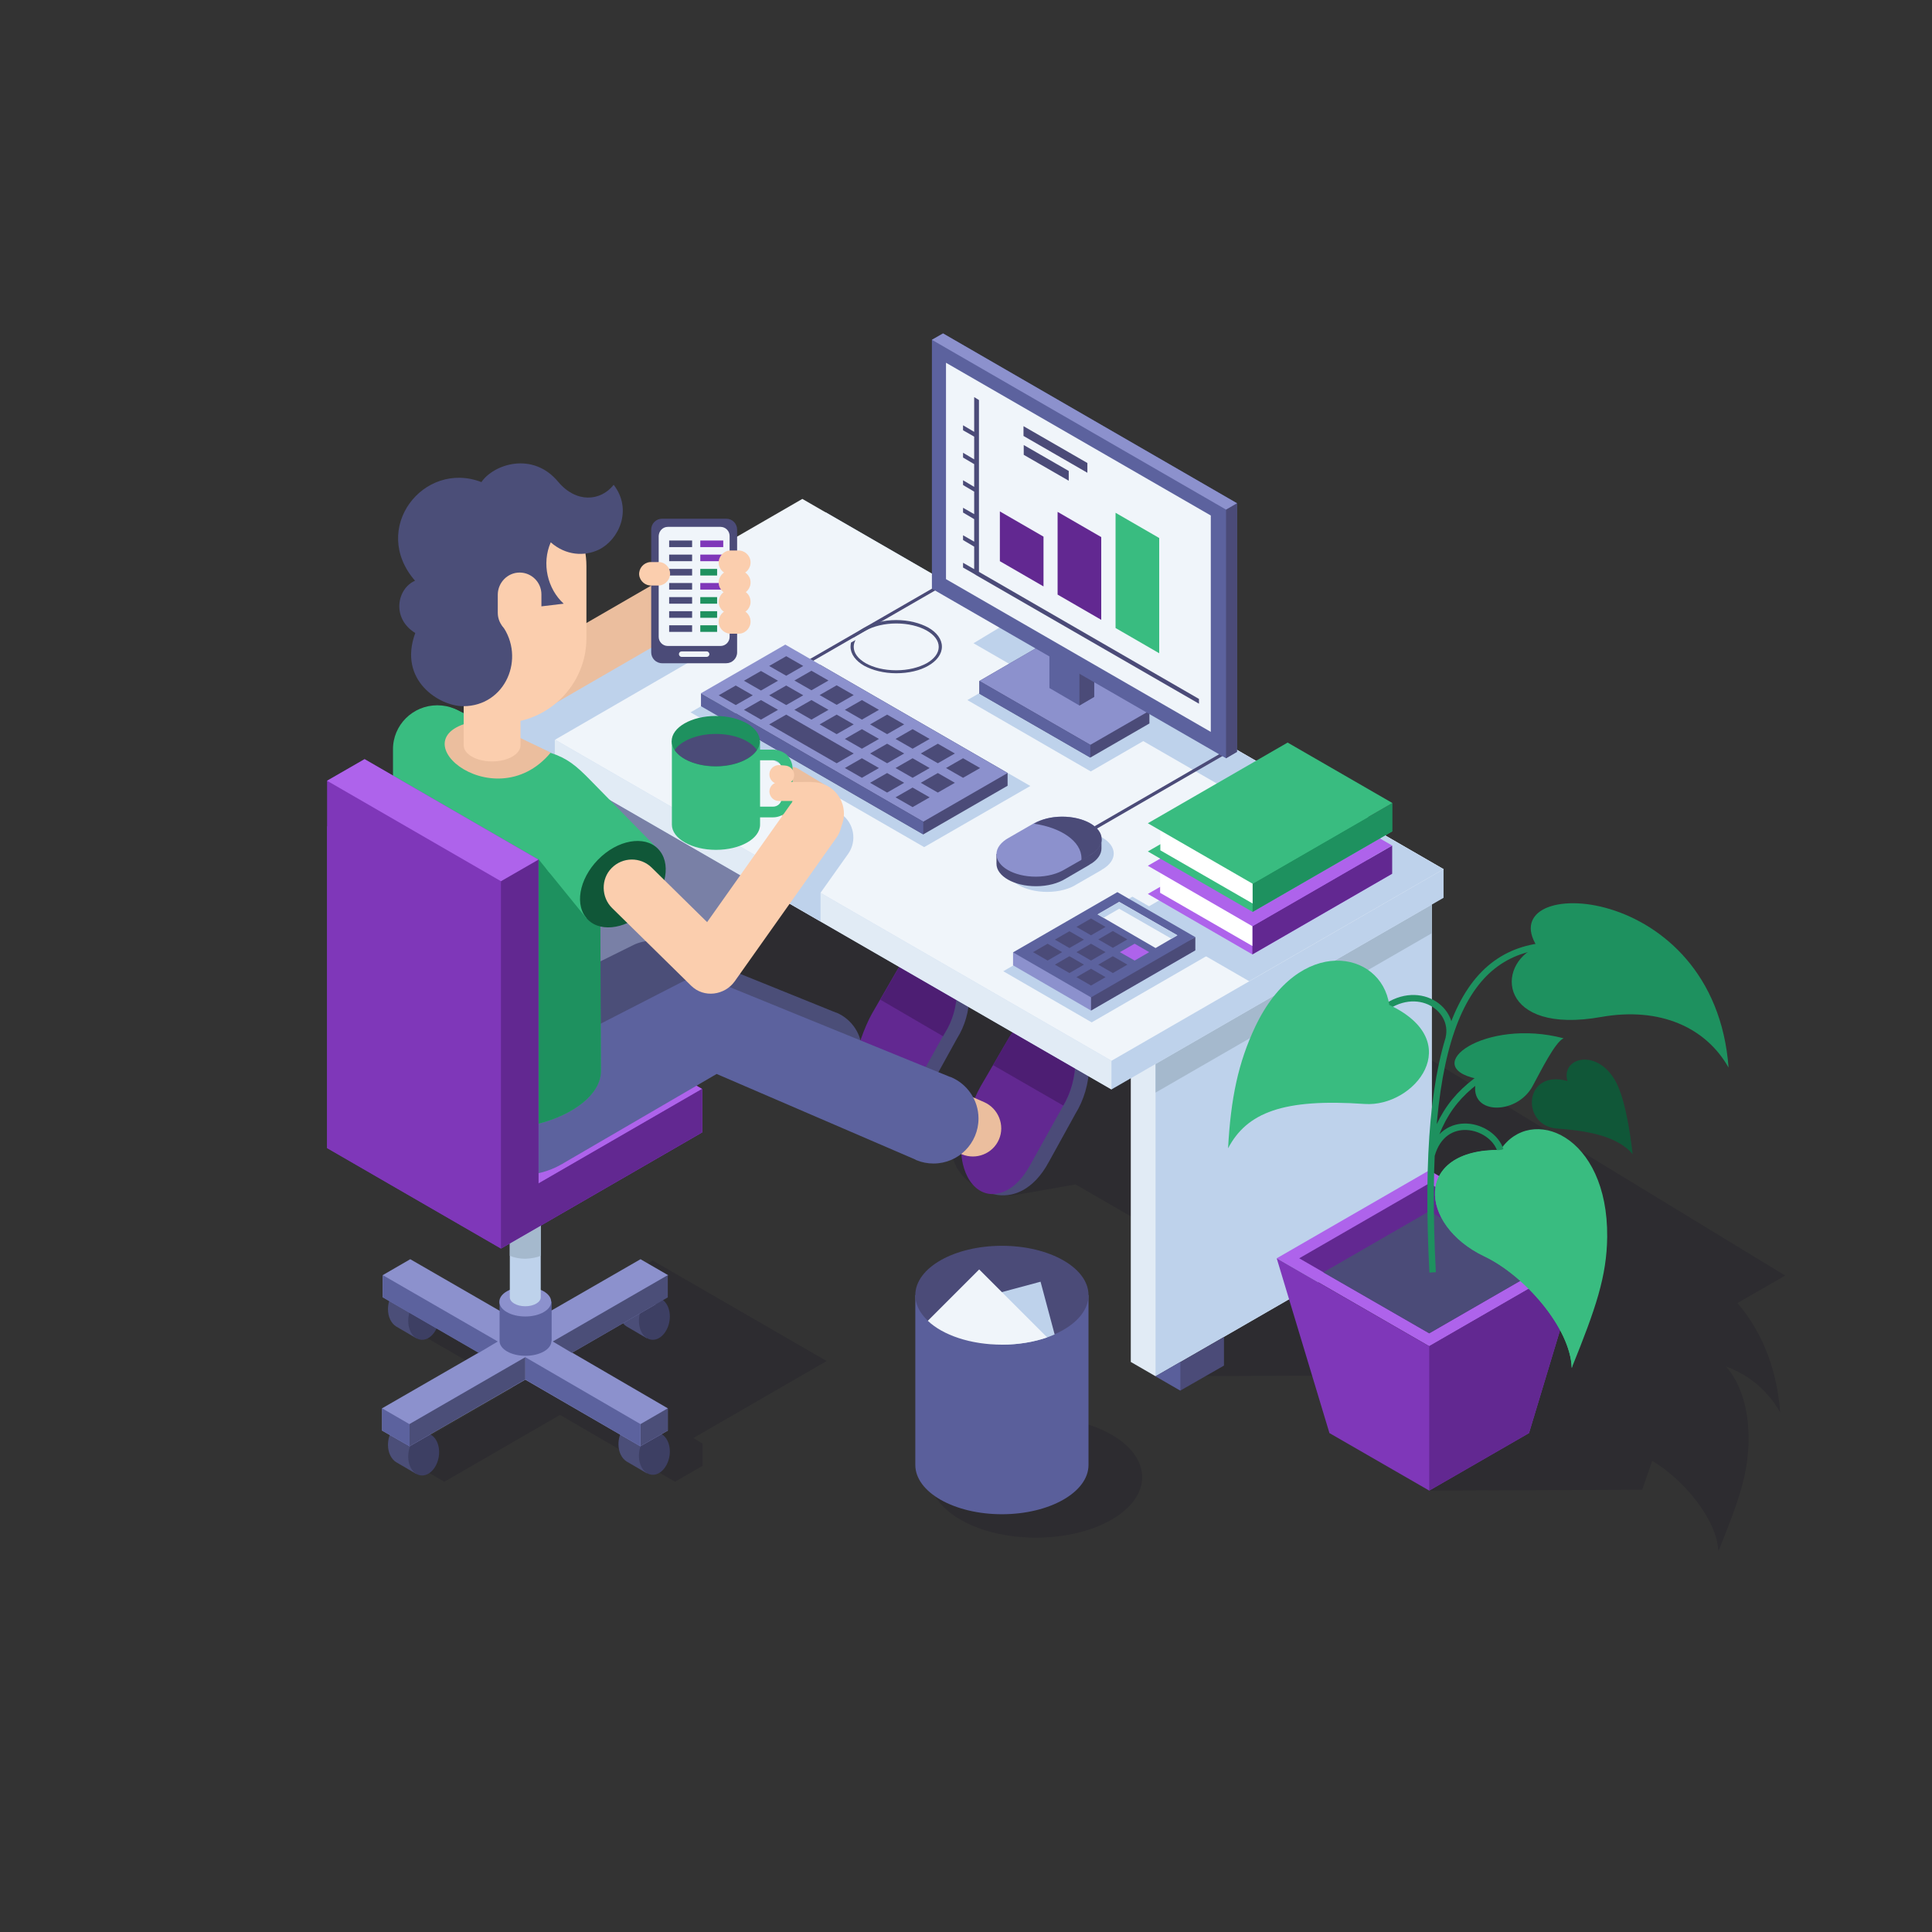 <svg version="1.1" id="_x31_" xmlns="http://www.w3.org/2000/svg" x="0" y="0" viewBox="0 0 850 850" xml:space="preserve"><rect x="0" y="0" width="850" height="850" fill="#333333" stroke="none"/><style>.st1{fill:#4b4b78}.st1,.st2,.st3,.st4{fill-rule:evenodd;clip-rule:evenodd}.st2{fill:#622891}.st3{fill:#4d1e73}.st4{fill:#e1ebf5}.st10,.st12,.st13,.st14{fill-rule:evenodd;clip-rule:evenodd}.st5{fill:#bed2eb}.st5,.st6,.st9{fill-rule:evenodd;clip-rule:evenodd}.st6{fill:#a5b9cd}.st9{fill:#5a5f9b}.st10{fill:#f0f5fa}.st12{fill:#8c91cd}.st13{fill:#4b4e78}.st14{fill:#ebbe9e}.st15{fill:#ae63eb}.st15,.st16,.st17,.st18,.st19,.st20{fill-rule:evenodd;clip-rule:evenodd}.st16{fill:#fff}.st17{fill:#5c629e}.st18{fill:#39bc80}.st19{fill:#1e915f}.st20{fill:#7f37b9}.st21{fill:#105738}.st21,.st23,.st24{fill-rule:evenodd;clip-rule:evenodd}.st23{fill:#3d3f63}.st24{fill:#fbceae}</style><switch><g><path d="M241.8 308.1v137.4l99.7-.4 82.6 47.7c-1.1.8-2 1.6-2.5 2.5-6.3 8.9-2.5 21.1 8.4 27.2 5.1 2.9 10.8 3.9 16.2 3.3.7-.1 1.4-.2 2-.3l25-4.4 35.3 20.4v64l120.4-.5v50.8l93.6-.4 4.4-12.7c14 8.3 28.6 26 29.1 39.8 9.1-22.4 13.2-34.3 13.3-49.1.1-14.8-4.1-25.5-9.9-32.2 10.3 3.8 18.5 10.8 23.8 20.2-1.6-20.9-9-36.7-18.8-48.1l21-12.1-477.8-291-65.8 37.9zm-13.2 280.3l58.6-33.8 76.5 44.2-58.7 33.9 4.1 2.4v9.8l-12.1 7-50.6-29.4-50.9 29.4-12.1-7v-9.8l42.4-24.5-42.2-24.4v-9.8l12.1-7 32.9 19zm227.2 34.9c25.8 0 46.7 11.9 46.7 26.6 0 14.7-20.9 26.6-46.7 26.6-25.8 0-46.7-11.9-46.7-26.6 0-14.6 20.9-26.6 46.7-26.6z" opacity=".2" fill-rule="evenodd" clip-rule="evenodd" fill="#181126"/><path class="st1" d="M423.3 507.8c0 17 24.5 28.9 38.2 3.3l11.7-21.2c3.6-5.8 5.9-13.3 6-20.9 0-14.1-7.8-23.2-17.5-20.3l-7.6 2.3-.6 3.1c-1.7 1.8-3.3 4.1-4.7 6.5-5.4 9.3-25.4 40.6-25.5 47.2z"/><path class="st2" d="M422.8 504.6c0 14.1 7.8 23.1 17.4 20.2 4.5-1.3 8.6-5 11.7-10 .4-.6.8-1.3 1.2-2l14.1-25.3c3.6-5.7 5.9-13.2 5.9-20.8 0-14.1-7.8-23.1-17.4-20.2-5 1.5-9.6 5.9-12.8 11.8L431.4 478c-3.2 5.6-8.6 19.4-8.6 26.6z"/><path class="st3" d="M467.8 486.4c3.3-5.6 5.3-12.6 5.3-19.8 0-14.1-7.8-23.1-17.4-20.2-5 1.5-9.6 5.9-12.8 11.8l-6 10.4 30.9 17.8z"/><path class="st1" d="M376.3 472.8c0 15.3 22 25.9 34.3 3l10.5-19c3.3-5.2 5.3-11.9 5.4-18.8 0-12.7-7-20.9-15.7-18.3l-6.8 2-.5 2.8c-1.6 1.7-3 3.6-4.2 5.8-4.9 8.4-22.9 36.5-23 42.5z"/><path class="st2" d="M375.9 469.8c0 12.6 7 20.8 15.6 18.2 4-1.2 7.7-4.5 10.5-9 .4-.6.7-1.2 1-1.8l12.6-22.7c3.3-5.2 5.3-11.9 5.3-18.7 0-12.6-7-20.8-15.6-18.2-4.5 1.3-8.6 5.3-11.4 10.6L383.6 446c-2.9 5.1-7.7 17.4-7.7 23.8z"/><path class="st3" d="M414.9 455.9l.8-1.4c3.3-5.2 5.3-11.9 5.3-18.7 0-12.6-7-20.8-15.6-18.2-4.5 1.3-8.6 5.3-11.4 10.6l-6.7 11.6 27.6 16.1z"/><path class="st4" d="M497.5 599.2l10.9 6.3 121.5-70.1v-150l-132.4 76.5z"/><path class="st5" d="M508.4 468.1v137.4l121.5-70.1V398z"/><path class="st6" d="M508.4 468.1v12.6l121.5-70.1V398z"/><path class="st4" d="M230.9 439.2l10.9 6.3 121.5-70.1v-150l-132.4 76.5z"/><path fill-rule="evenodd" clip-rule="evenodd" fill="#7980a6" d="M241.8 308.1v137.4l121.5-70.1V238z"/><path fill-rule="evenodd" clip-rule="evenodd" fill="#a6b8cf" stroke="#4b4b78" stroke-width=".216" stroke-miterlimit="22.926" d="M241.8 308.1v12.6l121.5-70.1V238z"/><path class="st1" d="M252.7 451.8l-10.9-6.3 30.1-17.3v12.6z"/><path class="st9" d="M252.7 451.8v-12.6l-10.9 6.3z"/><path class="st1" d="M338 402.6l-10.9-6.3 30-17.3v12.6z"/><path class="st9" d="M338 402.6V390l-10.9 6.3z"/><path class="st5" d="M363.3 225.4l271.8 157V395L489 479.3 217.2 322.4v-12.6z"/><path class="st4" d="M489 466.7v12.6L206.9 316.5v-12.6z"/><path class="st10" d="M353 219.5l282.1 162.9L489 466.7 206.9 303.9z"/><path class="st5" d="M498.2 394.5l38.9 22.5-56.8 32.8-38.9-22.5zm-53-121.7l117.3 67.7v14.3l-4.8 2.8L428.3 283zm-84.2 120l-21.7-12.5 13.5-19.1c4-5.6 11.8-6.9 17.4-3 5.6 4 6.9 11.8 3 17.4L361 392.8v12.6l-24.8-14.3v-12.6l24.8 14.3zm-135.5-78.2l-2.5-4.3 80.5-46.5 11.8 20.5-71.2 41.2V338l-24.9-14.4v-.8c0-3.7 1.6-7 4.2-9.3l2.1 1.1zm246.9 50.9c9.7 0 17.6 4.5 17.6 10 0 2.6-1.7 4.9-4.5 6.7-.4.2-.7.4-1.1.7l-10.6 6.1c-3.2 2.1-7.9 3.4-13.1 3.4-9.7 0-17.6-4.5-17.6-10 0-2.9 2.1-5.5 5.5-7.3l11.3-6.5c3.1-2 7.6-3.1 12.5-3.1z"/><path class="st1" d="M355.9 290.2l59.3-34.2.7 1.2-59.3 34.2z"/><path fill-rule="evenodd" clip-rule="evenodd" fill="none" stroke="#4b4b78" stroke-width="1.417" stroke-linecap="round" stroke-miterlimit="22.926" d="M470.2 370.9l70.6-40.8"/><path class="st1" d="M467.3 363.5c7 0 13 2.3 15.7 5.7h1.6v4.1c0 2.5-1.7 4.9-4.4 6.6-.4.2-.7.4-1.1.7l-10.3 6c-3.2 2-7.8 3.3-13 3.3-9.6 0-17.4-4.4-17.4-9.9v-4.3l2-.3c.9-1 2.1-1.9 3.5-2.6l11-6.4c3.1-1.7 7.5-2.9 12.4-2.9z"/><path class="st12" d="M467.3 359.3c9.5 0 17.3 4.4 17.3 9.9 0 2.5-1.7 4.8-4.4 6.6-.4.2-.7.4-1.1.6l-10.5 6c-3.2 2-7.8 3.3-12.9 3.3-9.5 0-17.3-4.4-17.3-9.9 0-2.8 2.1-5.4 5.4-7.2l11.1-6.4c3.2-1.7 7.6-2.9 12.4-2.9z"/><path class="st1" d="M467.3 359.3c9.6 0 17.4 4.4 17.4 9.9 0 2.5-1.7 4.9-4.4 6.6-.4.2-.7.4-1.1.7l-3.4 2v-.9c0-7.4-8.9-13.5-20.9-15.2 3.1-1.9 7.5-3.1 12.4-3.1z"/><path class="st5" d="M466 284.7l54.2 31.4-40.3 23.3-54.3-31.4zm-115.6 1.8l102.9 59.3-46.7 26.9-102.8-59.3zm234 66.6l50.7 29.3-85.5 49.3-50.6-29.2z"/><path class="st13" d="M394.3 272.8c5.5 0 10.4 1.3 14.1 3.3 3.7 2.1 6 5.1 6 8.4 0 3.3-2.3 6.3-6 8.4-3.6 2.1-8.6 3.3-14.1 3.3s-10.4-1.3-14.1-3.3c-3.7-2.1-6-5.1-6-8.4 0-.6.1-1.2.2-1.8l2-1.1c-.5.9-.8 1.9-.8 3 0 2.8 2 5.3 5.3 7.2 3.4 1.9 8.1 3.1 13.4 3.1 5.2 0 9.9-1.2 13.4-3.1 3.3-1.9 5.3-4.4 5.3-7.2s-2-5.3-5.3-7.2c-3.4-1.9-8.1-3.1-13.4-3.1-5.2 0-9.9 1.2-13.4 3.1l-.2.1-5.4 3.1c1-1.7 2.7-3.2 4.9-4.4 3.7-2.1 8.7-3.4 14.1-3.4z"/><path class="st14" d="M439.5 501.3c-2.7 6.3-10.1 9.2-16.4 6.5l-44.7-19.6c-6.3-2.7-9.2-10.1-6.5-16.4 2.7-6.3 10.1-9.2 16.4-6.5l44.7 19.6c6.3 2.8 9.2 10.2 6.5 16.4z"/><path class="st1" d="M519.3 611.8l-10.9-6.3 30.1-17.3v12.6z"/><path class="st9" d="M519.3 611.8v-12.6l-10.9 6.3z"/><path class="st1" d="M604.6 562.6l-10.9-6.3 30-17.3v12.6z"/><path class="st9" d="M604.6 562.6V550l-10.9 6.3z"/><path class="st13" d="M237 436.4l41.6-20.6c2.4-1.2 5.4-1.9 8.1-1.9 2.7 0 4.8.6 6.9 1.6l74.2 30h.1l.3.1c6.6 2.9 11.1 9.5 11 17.1-.1 10.2-8.5 18.3-18.6 18.1-2.4 0-4.7-.5-6.8-1.4-.3-.1-.5-.2-.8-.3l-60-25.8-63.1 35.6c-.4.2-.8.5-1.2.7l-.1.1c-4.9 2.6-4.1 4.1-16.4 4-12.3-.2-33.5-15.6-33.3-34.2.3-18.6 20.2-33.5 34.2-33.3 14.1.1 17.8 4 23.9 10.2z"/><path class="st15" d="M566.5 357.8l46 26.6-61.5 35.5-46-26.6z"/><path class="st2" d="M612.5 372v12.4L551 419.9v-12.4z"/><path class="st16" d="M510.4 380.5v12.3l40.6 23.4v-12.3z"/><path class="st15" d="M566.5 345.4l46 26.6-61.5 35.5-46-26.6z"/><path class="st1" d="M457 284.5l48.7 28.2v5.6l-26 15-48.8-28.1v-5.6z"/><path class="st12" d="M457.1 284.4l48.8 28.2-26.2 15.1-48.8-28.1z"/><path class="st17" d="M479.7 327.7v5.6l-48.8-28.1v-5.6zm-4.8-38.3l6.5 10.7v6.5l-6.5 3.8-13.2-7.7v-20.9z"/><path class="st1" d="M474.9 289.4v21l6.5-3.8v-20.9z"/><path class="st17" d="M544.2 221.4v109.4l-4.8 2.8L410 259V149.5l4.9-2.8z"/><path class="st1" d="M539.4 224.2v109.4l4.8-2.8V221.4z"/><path class="st12" d="M539.4 224.2L410 149.5l4.9-2.8 129.3 74.7z"/><path class="st10" d="M532.7 226.8V322l-116.5-67.2v-95.2z"/><path class="st18" d="M566.5 339.1l46.1 26.6-61.5 35.5-46.1-26.6z"/><path class="st19" d="M612.6 353.3v12.4l-61.5 35.5v-12.4z"/><path class="st16" d="M510.5 361.7v12.4l40.6 23.4v-12.3z"/><path class="st18" d="M566.5 326.7l46.1 26.6-61.5 35.5-46.1-26.6z"/><path class="st1" d="M360.7 292.4l82.6 47.7v5.6l-37.1 21.4-82.5-47.6v-5.7z"/><path class="st12" d="M345.5 283.6l97.8 56.5-37.1 21.4-97.8-56.5z"/><path class="st17" d="M406.2 361.5v5.6l-97.8-56.4V305z"/><path class="st1" d="M345.9 288.7l7.5 4.3-7.5 4.3-7.5-4.3 7.5-4.3zm29.7 42.8l-7.5 4.3-29.7-17.1 7.5-4.3 29.7 17.1zM357 295.1l-7.5 4.3 7.5 4.3 7.5-4.3-7.5-4.3zm11.1 6.4l7.5 4.3-7.5 4.3-7.5-4.3 7.5-4.3zm11.1 6.5l-7.5 4.3 7.5 4.3 7.5-4.3-7.5-4.3zm11.1 6.4l7.5 4.3-7.5 4.3-7.5-4.3 7.5-4.3zm11.2 6.4l-7.5 4.3 7.5 4.3 7.5-4.3-7.5-4.3zm11.1 6.4l7.5 4.3-7.5 4.3-7.5-4.3 7.5-4.3zm11.1 6.4l-7.5 4.3 7.5 4.3 7.5-4.3-7.5-4.3zm-11.1 15.1l-7.5-4.3 7.5-4.3 7.5 4.3-7.5 4.3zm-11.1-6.5l7.5-4.3-7.5-4.3-7.5 4.3 7.5 4.3zm-11.2-6.4l-7.5-4.3 7.5-4.3 7.5 4.3-7.5 4.3zm-11.1-6.4l7.5-4.3-7.5-4.3-7.5 4.3 7.5 4.3zm-11.1-6.4l7.5-4.3-7.5-4.3-7.5 4.3 7.5 4.3zm-11.1-6.4l7.5-4.3-7.5-4.3-7.5 4.3 7.5 4.3zm-11.1-6.4l-7.5-4.3 7.5-4.3 7.5 4.3-7.5 4.3zm-11.1-6.4l7.5-4.3-7.5-4.3-7.5 4.3 7.5 4.3zm66.7 51.3l7.5-4.3-7.5-4.3-7.5 4.3 7.5 4.3zm-11.2-6.4l-7.5-4.3 7.5-4.3 7.5 4.3-7.5 4.3zm-11.1-6.5l7.5-4.3-7.5-4.3-7.5 4.3 7.5 4.3zm-44.4-25.6l7.5-4.3-7.5-4.3-7.5 4.3 7.5 4.3zm-11.1-6.4l-7.5-4.3 7.5-4.3 7.5 4.3-7.5 4.3z"/><path class="st15" d="M628.8 514.9l67.1 38.7-67.1 38.7-67.1-38.7z"/><path class="st2" d="M628.8 520.6l57.2 33-57.2 33-57.2-33z"/><path class="st1" d="M675.3 559.8l-46.5 26.8-46.6-26.8 46.6-26.9z"/><path class="st20" d="M561.7 553.6l23.2 76.9 43.9 25.3 43.9-25.3 23.2-76.9-67.1 38.7z"/><path class="st2" d="M695.9 553.6l-23.2 76.9-43.9 25.3v-63.5z"/><path class="st19" d="M676.3 416.5c-20.6-32 78-29.8 84.2 53.2-10-17.7-30.2-26.8-55.9-22.3-45.1 8.1-47.1-23-28.3-30.9z"/><path class="st21" d="M689.6 475.6c-3.2-11.1 15.5-15.2 22.8 3.6 2.7 6.8 4.7 18.1 5.9 28.6-7.2-8.7-22.5-10.5-33.4-11.3-15.9-1.3-14.6-26.3 4.7-20.9z"/><path class="st18" d="M691.5 601.8c10.6-26.2 15.4-40.2 15.6-57.6.4-45.1-33.6-58.4-47-38.3-38.1-.4-36.2 32.9-7 46.8 17.7 8.5 37.8 31.5 38.4 49.1z"/><path d="M630.3 559.8c-5.5-105.3 14.2-143 53.7-143.9m-54.2 92.4c5.3-19 26.5-13.7 30.3-2.3m-22.7-49.3c3.2-13.9-15.7-25.5-31.4-10.5m62.7 18.3c-20.5 9.6-31.8 19.1-38 37.4" fill="none" stroke="#1e915f" stroke-width="2.835" stroke-miterlimit="22.926" fill-rule="evenodd" clip-rule="evenodd"/><path class="st19" d="M649.7 474.6c-25.7-5.4 3.6-26.9 38.2-17.8-3.8 1.8-9.9 14.2-13.6 21-7.1 13.3-29.6 13-24.6-3.2z"/><path class="st18" d="M540.3 505.2c1.2-22.1 4.5-37.7 11.9-53.4 19.3-40.8 55.6-33.7 59-9.7 34.4 16.2 11.1 45.1-10.8 43.6-35.9-2.5-51.8 3.8-60.1 19.5zm151.2 96.6l.1-.1c1.3-6.5 1.9-13.2 1.9-20 0-30-12.8-57-33.3-75.9 0 .1-.1.1-.1.2-38.1-.4-36.2 32.9-7 46.8 17.7 8.4 37.8 31.4 38.4 49z"/><path transform="rotate(-30.031 269.136 281.327)" class="st14" d="M222.7 269.5h93v23.7h-93z"/><path class="st20" d="M236.9 398.2v39.3l72 41.6v19.1l-88.5 51.1-76.5-44.2V363.6l16.5-9.6z"/><path class="st15" d="M236.9 437.5l72 41.6-72 41.6z"/><path class="st17" d="M254.7 455.3l44.4-22.8c2.6-1.4 5.5-2.2 8.6-2.2 2.7 0 5.2.6 7.5 1.6L418 473.8h.1l.3.1c7.1 3 12.1 10 12.1 18.2 0 10.9-8.8 19.8-19.8 19.8-2.6 0-5.1-.5-7.3-1.4-.3-.1-.6-.2-.8-.4l-87.3-37.6-67.3 39.2c-.4.3-.8.5-1.3.7l-.1.1c-5.2 2.9-11.2 4.5-17.5 4.5-20 0-36.3-16.2-36.3-36.3 0-20 16.2-36.3 36.3-36.3 9.9.2 19.1 4.3 25.6 10.9z"/><path class="st18" d="M172 479.6l.4-41.5h1v-99.9c0-20.2 20.6-29 27-26.1l41.8 19.1c7.4 2.4 11.3 5.7 17.2 11.7l29.8 30.4-25.2 23.5.3 74.4c0 14-22.4 25.4-44.5 25.4-22.2 0-36.5-7.3-42.3-17.5l-5.5.5z"/><path class="st19" d="M280.6 386.9l-16.5 9.9.3 74.4c0 10.3-12.2 19.3-27.5 23.2V378l21.1 26 22.6-17.1z"/><path class="st13" d="M184.4 574.1c0 1.9-.4 3.8-1.2 5.4v9.3l-8.9-5.2c-2.1-1.3-3.6-4.1-3.6-7.6 0-5.1 3.1-9.7 6.8-10.2 3.8-.5 6.9 3.2 6.9 8.3z"/><path class="st23" d="M193.2 579.2c0 5.1-3.1 9.7-6.8 10.2-3.8.5-6.8-3.2-6.8-8.3 0-5.1 3.1-9.7 6.8-10.2 3.8-.5 6.8 3.2 6.8 8.3z"/><path class="st13" d="M184.4 633.8c0 1.9-.4 3.8-1.2 5.4v9.3l-8.9-5.2c-2.1-1.3-3.6-4.1-3.6-7.6 0-5.1 3.1-9.7 6.8-10.2 3.8-.5 6.9 3.2 6.9 8.3z"/><path class="st23" d="M193.2 638.9c0 5.1-3.1 9.7-6.8 10.2-3.8.5-6.8-3.2-6.8-8.3 0-5.1 3.1-9.7 6.8-10.2 3.8-.5 6.8 3.2 6.8 8.3z"/><path class="st18" d="M192.4 310.3c10.8 0 19.5 8.7 19.5 19.5 0 8.1-4.9 15-11.8 18V368h-27.2v-38.2c-.1-10.8 8.7-19.5 19.5-19.5z"/><path class="st13" d="M285.8 574.1c0 1.9-.4 3.8-1.2 5.4v9.3l-8.9-5.2c-2.1-1.3-3.6-4.1-3.6-7.6 0-5.1 3.1-9.7 6.8-10.2 3.9-.5 6.9 3.2 6.9 8.3z"/><path class="st23" d="M294.7 579.2c0 5.1-3.1 9.7-6.8 10.2-3.8.5-6.8-3.2-6.8-8.3 0-5.1 3.1-9.7 6.8-10.2 3.7-.5 6.8 3.2 6.8 8.3z"/><path class="st13" d="M285.8 633.5c0 1.9-.4 3.8-1.2 5.4v9.3l-8.9-5.2c-2.1-1.3-3.6-4.1-3.6-7.6 0-5.1 3.1-9.7 6.8-10.2 3.9-.5 6.9 3.2 6.9 8.3z"/><path class="st23" d="M294.7 638.6c0 5.1-3.1 9.7-6.8 10.2-3.8.5-6.8-3.2-6.8-8.3 0-5.1 3.1-9.7 6.8-10.2 3.7-.5 6.8 3.2 6.8 8.3z"/><path class="st12" d="M293.8 619.6v9.8l-12.1 6.9-50.6-29.3-50.9 29.3-12.1-6.9v-9.8l42.5-24.5-42.2-24.4V561l12.1-7 50.6 29.2 50.7-29.2 12.1 7-5.7 13-36.5 21.1z"/><path class="st17" d="M180.2 636.3v-9.7l-12.1-7v9.8z"/><path class="st13" d="M281.7 636.3v-9.7l12.1-7v9.8z"/><path class="st17" d="M242.6 590c0 3.6-5.1 6.5-11.4 6.5-6.3 0-11.4-2.9-11.4-6.5v-17.3h22.9V590z"/><path class="st12" d="M231.1 579.2c6.3 0 11.4-2.9 11.4-6.5s-5.1-6.5-11.4-6.5-11.4 2.9-11.4 6.5 5.1 6.5 11.4 6.5z"/><path class="st5" d="M237.9 570.8v-34.7h-13.6v34.7c0 2.1 3 3.9 6.8 3.9s6.8-1.8 6.8-3.9z"/><path class="st6" d="M237.9 552.5v-16.4h-13.6v16.4c1.9.8 4.2 1.3 6.8 1.3 2.6-.1 4.9-.5 6.8-1.3z"/><path class="st14" d="M364.1 350.7c-1.2 1.9-3.7 2.6-5.6 1.5l-11.8-7.1c-1.9-1.2-2.6-3.7-1.5-5.6 1.1-1.9 3.7-2.6 5.6-1.5l11.8 7.1c2 1.1 2.6 3.6 1.5 5.6z"/><path class="st17" d="M281.7 636.3v-9.8l-50.6-29.4v9.8l50.6 29.4zM219 590.2L168.4 561v9.8l42.2 24.4 8.4-5z"/><path class="st13" d="M180.2 636.3v-9.8l50.9-29.4v9.8l-50.9 29.4zm63-46.1l50.6-29.2v9.8l-42.2 24.4-8.4-5z"/><path class="st14" d="M353.8 356.3c0 2.3-1.9 4.1-4.2 4.1l-2.6-.2c-2.3 0-4.1-1.9-4.1-4.2 0-2.3 1.9-4.1 4.2-4.1l2.6.2c2.3.1 4.1 1.9 4.1 4.2z"/><path class="st20" d="M236.9 378.2v142.5l72-41.6v19.1l-88.5 51.1-76.5-44.2V343.5l16.5-9.5z"/><path class="st14" d="M242.3 331.1c-25.4 30.6-71.7-9.4-29.8-14.3l29.8 14.3z"/><path class="st18" d="M340.1 329.8H327v4.7h13.1c1.1 0 2 .4 2.7 1.1.7.7 1.1 1.7 1.1 2.7v12.8c0 1.1-.4 2-1.1 2.7-.7.7-1.7 1.1-2.7 1.1H327v4.7h13.1c2.4 0 4.5-1 6.1-2.5 1.6-1.6 2.5-3.7 2.5-6.1v-12.8c0-2.4-1-4.5-2.5-6.1-1.6-1.3-3.8-2.3-6.1-2.3z"/><path class="st18" d="M295.6 362.8c0 6.1 8.7 11.1 19.4 11.1s19.4-4.9 19.4-11.1v-36.7h-38.8v36.7z"/><path class="st19" d="M314.9 337.2c10.7 0 19.4-5 19.4-11.1s-8.7-11.1-19.4-11.1-19.4 5-19.4 11.1c.1 6.1 8.8 11.1 19.4 11.1z"/><path class="st1" d="M296.8 330c2.8 4.2 9.8 7.1 18.1 7.1s15.3-3 18.1-7.1c-2.8-4.2-9.8-7.1-18.1-7.1-8.2 0-15.3 3-18.1 7.1z"/><path class="st24" d="M349.4 341c0 2.3-1.9 4.1-4.2 4.1l-2.6-.2c-2.3 0-4.1-1.9-4.1-4.2 0-2.3 1.9-4.1 4.2-4.1l2.6.2c2.3.1 4.1 1.9 4.1 4.2z"/><path class="st9" d="M478.9 644.5c0 12-17.1 21.7-38.1 21.7s-38.1-9.7-38.1-21.7v-74.7h76.2v74.7z"/><ellipse class="st1" cx="440.8" cy="569.8" rx="38.1" ry="21.7"/><path class="st5" d="M464 587.1c-6.3 2.8-14.2 4.4-22.8 4.5-7.3-6-12.4-13-14.3-19.4l30.9-8.3 6.2 23.2z"/><path class="st10" d="M460.7 588.4c-5.8 2-12.6 3.2-19.9 3.2-13.8 0-26-4.2-32.6-10.5l22.6-22.6 29.9 29.9z"/><path class="st1" d="M291.3 228.2h28.2c2.7 0 4.8 2.2 4.8 4.8v54c0 2.7-2.2 4.8-4.8 4.8h-28.2c-2.7 0-4.8-2.2-4.8-4.8v-54c0-2.7 2.2-4.8 4.8-4.8z"/><path class="st10" d="M293.8 231.8H317c2.2 0 4 1.8 4 4v44.4c0 2.2-1.8 4-4 4h-23.2c-2.2 0-4-1.8-4-4v-44.4c.1-2.3 1.9-4 4-4z"/><path class="st24" d="M216.5 296.5c6.9 0 12.5 5.6 12.5 12.5v18.9c0 3.9-5.6 7.1-12.5 7.1s-12.5-3.2-12.5-7.1V309c0-6.9 5.6-12.5 12.5-12.5z"/><path class="st24" d="M220.7 211.8c20.5 0 37.3 16.8 37.3 37.3v31.7c0 20.5-16.8 37.3-37.3 37.3-4.8 0-9.4-.9-13.6-2.6 4.1-2.7 6.8-7.4 6.8-12.6V290c0-8.4-6.9-15.2-15.2-15.2-7.2 0-13.2 5-14.8 11.7-.3-1.8-.4-3.7-.4-5.6v-31.7c0-20.6 16.7-37.4 37.2-37.4z"/><path class="st13" d="M220.8 275c10.6 14.5 1.6 35.7-17 35.7-10.4 0-28.8-11.3-21.1-32.2-10.6-6.5-8-19.6-.1-23-20-23 3.8-53.2 29.2-43.4 5.3-7.8 22.5-13.7 33.8-.1 7.9 9.4 18.6 8.6 24.4 1.3 8.4 10.9 2.3 24.2-6.5 28.5-6.4 3.1-14.6 2.6-21.2-3.2-4.1 9.4-1.4 20.5 5.7 27l-13.4 1.6-13.8 7.8z"/><path class="st24" d="M228.6 251.9c5.3 0 9.6 4.3 9.6 9.6v8.1c0 5.3-4.3 9.6-9.6 9.6s-9.6-4.3-9.6-9.6v-8.1c.1-5.3 4.4-9.6 9.6-9.6zm128.8 92.2c7.7 0 13.9 6.2 13.9 13.9s-6.2 13.9-13.9 13.9-8.5-9-8.5-13.9.4-3.9 1.2-5.6h-7.4c-2.3 0-4.1-1.8-4.2-4.1 0-2.3 1.8-4.1 4.1-4.2l13.8-.1h.5c.2.1.3.1.5.1z"/><path class="st18" d="M249.5 357.4c9.3-6.4 20.4-5.8 24.6 1.3 4.2 7.2.1 18.2-9.2 24.6-9.3 6.4-20.4 5.8-24.6-1.3-4.3-7.1-.2-18.2 9.2-24.6z"/><path class="st21" d="M264.7 376.7c9-8 20.6-9 25.7-2.2 5.2 6.8 2 18.8-7 26.8s-20.6 9-25.7 2.2c-5.2-6.7-2.1-18.7 7-26.8z"/><path class="st24" d="M304.1 433.7l-34.8-34.2c-4.8-4.7-5-12.8-.2-17.6 4.8-4.9 12.7-5 17.6-.2l24.4 24 36.6-51.7c4-5.6 11.8-6.9 17.4-3 5.6 4 6.9 11.8 3 17.4l-44.9 63.4c-4.4 6.1-13.5 7.4-19.1 1.9z"/><path class="st10" d="M299.9 286.6h11c.7 0 1.2.6 1.2 1.2 0 .7-.6 1.2-1.2 1.2h-11c-.7 0-1.2-.6-1.2-1.2 0-.7.5-1.2 1.2-1.2z"/><path class="st2" d="M465.3 261.6l19.2 11.1v-36.4l-19.2-11.1z"/><path class="st18" d="M490.8 276.3l19.2 11.1v-50.7l-19.2-11.1z"/><path class="st2" d="M439.9 246.9l19.2 11.1v-21.9L439.9 225z"/><path class="st1" d="M428.6 192.1l-4.9-2.8v-2.2l4.9 2.9v-15.3l2.1 1.3v75.6l96.8 55.9v2.1l-97.8-56.4-1.1-.7-4.9-2.8v-2.1l4.9 2.8v-9.9l-4.9-2.9v-2.1l4.9 2.8v-9.9l-4.9-2.9v-2.1l4.9 2.8v-9.9l-4.9-2.9v-2.1l4.9 2.9v-10l-4.9-2.9v-2.1l4.9 2.9zm41.6 19.4l-19.8-11.4v-4.3l19.8 11.4v4.3zm8.2-3.5v-4.3l-28.1-16.2v4.3l28.1 16.2z"/><path class="st12" d="M445.7 419l80.2-.9-45.9 26.5-34.3-19.9z"/><path class="st1" d="M525.9 412.3v5.8L480 444.6v-9.3z"/><path class="st17" d="M491.6 392.5l34.3 19.8-45.9 26.5-34.3-19.8z"/><path class="st1" d="M480 404.1l6.4 3.7-6.4 3.7-6.4-3.7 6.4-3.7zm9.6 5.5l-6.4 3.7 6.4 3.7 6.4-3.7-6.4-3.7zm0 18.5l-6.4-3.7 6.4-3.7 6.4 3.7-6.4 3.7zm-9.6-5.5l-6.4-3.7 6.4-3.7 6.4 3.7-6.4 3.7zm-9.5-5.5l6.4-3.7-6.4-3.7-6.4 3.7 6.4 3.7zm9.5 16.5l6.4-3.7-6.4-3.7-6.4 3.7 6.4 3.7zm-9.5-5.5l6.4-3.7-6.4-3.7-6.4 3.7 6.4 3.7zm-9.6-5.5l-6.4-3.7 6.4-3.7 6.4 3.7-6.4 3.7z"/><path class="st15" d="M499.2 415.2l6.4 3.7-6.4 3.7-6.5-3.7z"/><path class="st10" d="M492.4 396.8l25.6 14.7-9.6 5.6-25.5-14.8z"/><path class="st1" d="M294.4 275.1h10.1v2.9h-10.1zm0-6.2h10.1v2.9h-10.1zm0-6.2h10.1v2.9h-10.1zm0-6.2h10.1v2.9h-10.1zm0-6.2h10.1v2.9h-10.1zm0-6.3h10.1v2.9h-10.1zm0-6.2h10.1v2.9h-10.1z"/><path class="st19" d="M308.1 275.1h7.4v2.9h-7.4zm0-6.2h7.4v2.9h-7.4zm0-6.2h7.4v2.9h-7.4z"/><path class="st20" d="M308.1 256.5h10.1v2.9h-10.1z"/><path class="st19" d="M308.1 250.3h7.4v2.9h-7.4z"/><path class="st20" d="M308.1 244h10.1v2.9h-10.1zm0-6.2h10.1v2.9h-10.1z"/><path class="st24" d="M294.8 252c.2 2.8-1.9 5.3-4.7 5.6h-3.3c-2.8.2-5.3-1.9-5.6-4.7-.2-2.8 1.9-5.3 4.7-5.6h3.3c2.9-.3 5.4 1.9 5.6 4.7zm35.4-4.9c.2 2.9-2 5.5-4.9 5.7h-3.4c-2.9.2-5.5-2-5.7-4.9-.2-2.9 2-5.5 4.9-5.7h3.4c3-.2 5.5 2 5.7 4.9z"/><path class="st24" d="M330.2 255.9c.2 2.9-2 5.5-4.9 5.7h-3.4c-2.9.2-5.5-2-5.7-4.9-.2-2.9 2-5.5 4.9-5.7h3.4c3-.2 5.5 2 5.7 4.9z"/><path class="st24" d="M330.2 264.4c.2 2.9-2 5.5-4.9 5.7h-3.4c-2.9.2-5.5-2-5.7-4.9-.2-2.9 2-5.5 4.9-5.7h3.4c3-.3 5.5 1.9 5.7 4.9z"/><path class="st24" d="M330.2 273.1c.2 2.9-2 5.5-4.9 5.7h-3.4c-2.9.2-5.5-2-5.7-4.9-.2-2.9 2-5.5 4.9-5.7h3.4c3-.3 5.5 2 5.7 4.9z"/><path class="st2" d="M220.4 549.3V387.6l16.5-9.6v142.7l72-41.6v19.1l-72 41.6z"/><path class="st15" d="M143.9 343.5l16.5-9.5 76.5 44.2-16.5 9.5z"/><path class="st5" d="M492.4 396.8l25.6 14.7-2.6 1.5-23-13.2-6.9 4-2.6-1.5z"/></g></switch></svg>